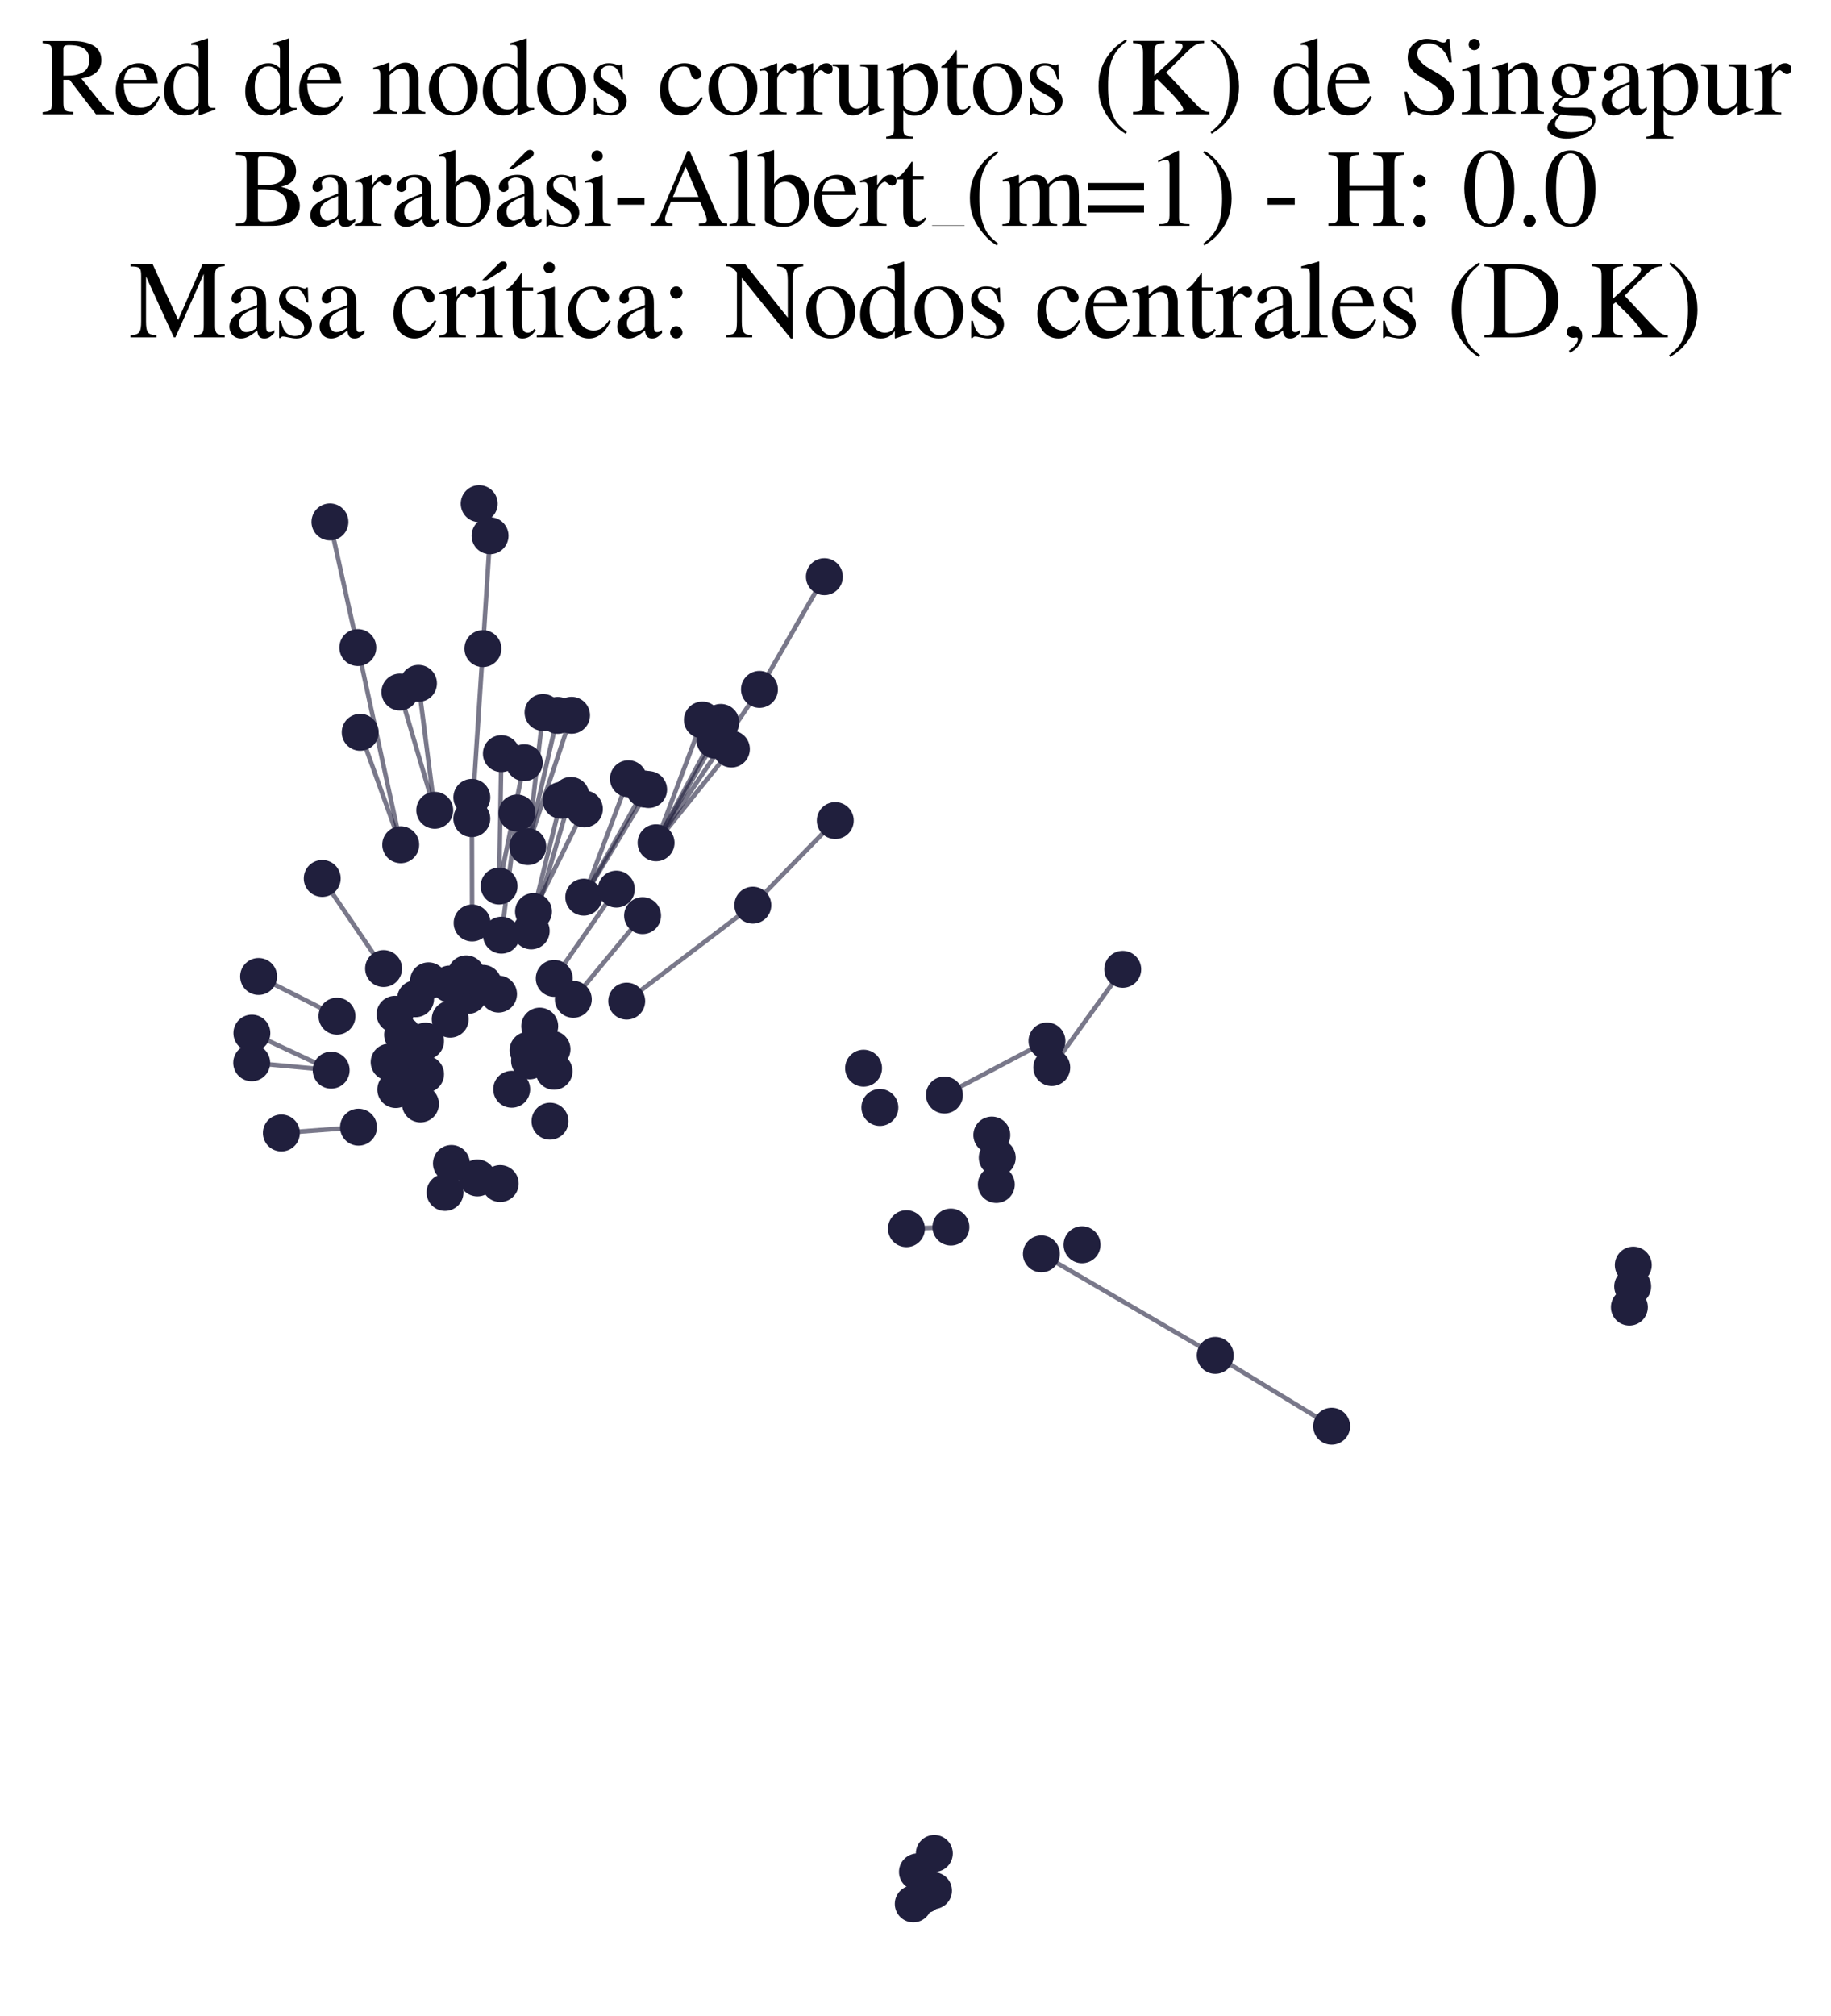 <?xml version="1.0" encoding="utf-8" standalone="no"?>
<!DOCTYPE svg PUBLIC "-//W3C//DTD SVG 1.1//EN"
  "http://www.w3.org/Graphics/SVG/1.1/DTD/svg11.dtd">
<svg xmlns:xlink="http://www.w3.org/1999/xlink" width="161.746pt" height="177.988pt" viewBox="0 0 161.746 177.988" xmlns="http://www.w3.org/2000/svg" version="1.1">
 <defs>
  <style type="text/css">*{stroke-linejoin: round; stroke-linecap: butt}</style>
 </defs>
 <g id="figure_1">
  <g id="patch_1">
   <path d="M 0 177.988 
L 161.746 177.988 
L 161.746 -0 
L 0 -0 
z
" style="fill: #ffffff"/>
  </g>
  <g id="axes_1">
   <g id="LineCollection_1">
    <path d="M 38.404 71.539 
L 35.324 61.098 
" clip-path="url(#p1ace8e7ead)" style="fill: none; stroke: #201f3d; stroke-opacity: 0.6; stroke-width: 0.4"/>
    <path d="M 38.404 71.539 
L 36.967 60.333 
" clip-path="url(#p1ace8e7ead)" style="fill: none; stroke: #201f3d; stroke-opacity: 0.6; stroke-width: 0.4"/>
    <path d="M 91.993 110.701 
L 107.353 119.664 
" clip-path="url(#p1ace8e7ead)" style="fill: none; stroke: #201f3d; stroke-opacity: 0.6; stroke-width: 0.4"/>
    <path d="M 83.999 108.332 
L 80.072 108.474 
" clip-path="url(#p1ace8e7ead)" style="fill: none; stroke: #201f3d; stroke-opacity: 0.6; stroke-width: 0.4"/>
    <path d="M 57.955 74.409 
L 64.61 66.132 
" clip-path="url(#p1ace8e7ead)" style="fill: none; stroke: #201f3d; stroke-opacity: 0.6; stroke-width: 0.4"/>
    <path d="M 57.955 74.409 
L 62.046 63.568 
" clip-path="url(#p1ace8e7ead)" style="fill: none; stroke: #201f3d; stroke-opacity: 0.6; stroke-width: 0.4"/>
    <path d="M 57.955 74.409 
L 67.089 60.863 
" clip-path="url(#p1ace8e7ead)" style="fill: none; stroke: #201f3d; stroke-opacity: 0.6; stroke-width: 0.4"/>
    <path d="M 57.955 74.409 
L 63.154 65.351 
" clip-path="url(#p1ace8e7ead)" style="fill: none; stroke: #201f3d; stroke-opacity: 0.6; stroke-width: 0.4"/>
    <path d="M 57.955 74.409 
L 63.676 63.777 
" clip-path="url(#p1ace8e7ead)" style="fill: none; stroke: #201f3d; stroke-opacity: 0.6; stroke-width: 0.4"/>
    <path d="M 54.446 78.499 
L 48.96 86.379 
" clip-path="url(#p1ace8e7ead)" style="fill: none; stroke: #201f3d; stroke-opacity: 0.6; stroke-width: 0.4"/>
    <path d="M 41.678 72.277 
L 42.657 57.263 
" clip-path="url(#p1ace8e7ead)" style="fill: none; stroke: #201f3d; stroke-opacity: 0.6; stroke-width: 0.4"/>
    <path d="M 29.254 94.483 
L 22.234 93.831 
" clip-path="url(#p1ace8e7ead)" style="fill: none; stroke: #201f3d; stroke-opacity: 0.6; stroke-width: 0.4"/>
    <path d="M 29.254 94.483 
L 22.25 91.211 
" clip-path="url(#p1ace8e7ead)" style="fill: none; stroke: #201f3d; stroke-opacity: 0.6; stroke-width: 0.4"/>
    <path d="M 83.429 96.677 
L 92.486 91.906 
" clip-path="url(#p1ace8e7ead)" style="fill: none; stroke: #201f3d; stroke-opacity: 0.6; stroke-width: 0.4"/>
    <path d="M 56.929 69.661 
L 51.568 79.209 
" clip-path="url(#p1ace8e7ead)" style="fill: none; stroke: #201f3d; stroke-opacity: 0.6; stroke-width: 0.4"/>
    <path d="M 46.624 74.746 
L 49.266 63.159 
" clip-path="url(#p1ace8e7ead)" style="fill: none; stroke: #201f3d; stroke-opacity: 0.6; stroke-width: 0.4"/>
    <path d="M 46.624 74.746 
L 50.489 63.15 
" clip-path="url(#p1ace8e7ead)" style="fill: none; stroke: #201f3d; stroke-opacity: 0.6; stroke-width: 0.4"/>
    <path d="M 46.624 74.746 
L 47.969 62.901 
" clip-path="url(#p1ace8e7ead)" style="fill: none; stroke: #201f3d; stroke-opacity: 0.6; stroke-width: 0.4"/>
    <path d="M 42.657 57.263 
L 43.29 47.299 
" clip-path="url(#p1ace8e7ead)" style="fill: none; stroke: #201f3d; stroke-opacity: 0.6; stroke-width: 0.4"/>
    <path d="M 107.353 119.664 
L 117.634 125.918 
" clip-path="url(#p1ace8e7ead)" style="fill: none; stroke: #201f3d; stroke-opacity: 0.6; stroke-width: 0.4"/>
    <path d="M 55.512 68.751 
L 51.568 79.209 
" clip-path="url(#p1ace8e7ead)" style="fill: none; stroke: #201f3d; stroke-opacity: 0.6; stroke-width: 0.4"/>
    <path d="M 44.297 82.565 
L 45.668 71.779 
" clip-path="url(#p1ace8e7ead)" style="fill: none; stroke: #201f3d; stroke-opacity: 0.6; stroke-width: 0.4"/>
    <path d="M 41.705 81.487 
L 41.681 70.397 
" clip-path="url(#p1ace8e7ead)" style="fill: none; stroke: #201f3d; stroke-opacity: 0.6; stroke-width: 0.4"/>
    <path d="M 56.763 80.839 
L 50.645 88.228 
" clip-path="url(#p1ace8e7ead)" style="fill: none; stroke: #201f3d; stroke-opacity: 0.6; stroke-width: 0.4"/>
    <path d="M 50.431 70.225 
L 46.925 82.188 
" clip-path="url(#p1ace8e7ead)" style="fill: none; stroke: #201f3d; stroke-opacity: 0.6; stroke-width: 0.4"/>
    <path d="M 72.825 50.913 
L 67.089 60.863 
" clip-path="url(#p1ace8e7ead)" style="fill: none; stroke: #201f3d; stroke-opacity: 0.6; stroke-width: 0.4"/>
    <path d="M 44.087 78.228 
L 46.314 67.338 
" clip-path="url(#p1ace8e7ead)" style="fill: none; stroke: #201f3d; stroke-opacity: 0.6; stroke-width: 0.4"/>
    <path d="M 44.087 78.228 
L 44.288 66.536 
" clip-path="url(#p1ace8e7ead)" style="fill: none; stroke: #201f3d; stroke-opacity: 0.6; stroke-width: 0.4"/>
    <path d="M 51.568 79.209 
L 57.298 69.709 
" clip-path="url(#p1ace8e7ead)" style="fill: none; stroke: #201f3d; stroke-opacity: 0.6; stroke-width: 0.4"/>
    <path d="M 47.128 80.479 
L 51.623 71.421 
" clip-path="url(#p1ace8e7ead)" style="fill: none; stroke: #201f3d; stroke-opacity: 0.6; stroke-width: 0.4"/>
    <path d="M 47.128 80.479 
L 49.563 70.662 
" clip-path="url(#p1ace8e7ead)" style="fill: none; stroke: #201f3d; stroke-opacity: 0.6; stroke-width: 0.4"/>
    <path d="M 33.885 85.511 
L 28.466 77.555 
" clip-path="url(#p1ace8e7ead)" style="fill: none; stroke: #201f3d; stroke-opacity: 0.6; stroke-width: 0.4"/>
    <path d="M 29.147 46.08 
L 31.609 57.171 
" clip-path="url(#p1ace8e7ead)" style="fill: none; stroke: #201f3d; stroke-opacity: 0.6; stroke-width: 0.4"/>
    <path d="M 35.4 74.58 
L 31.609 57.171 
" clip-path="url(#p1ace8e7ead)" style="fill: none; stroke: #201f3d; stroke-opacity: 0.6; stroke-width: 0.4"/>
    <path d="M 35.4 74.58 
L 31.82 64.653 
" clip-path="url(#p1ace8e7ead)" style="fill: none; stroke: #201f3d; stroke-opacity: 0.6; stroke-width: 0.4"/>
    <path d="M 66.503 79.915 
L 55.362 88.387 
" clip-path="url(#p1ace8e7ead)" style="fill: none; stroke: #201f3d; stroke-opacity: 0.6; stroke-width: 0.4"/>
    <path d="M 66.503 79.915 
L 73.785 72.446 
" clip-path="url(#p1ace8e7ead)" style="fill: none; stroke: #201f3d; stroke-opacity: 0.6; stroke-width: 0.4"/>
    <path d="M 31.671 99.515 
L 24.856 100.027 
" clip-path="url(#p1ace8e7ead)" style="fill: none; stroke: #201f3d; stroke-opacity: 0.6; stroke-width: 0.4"/>
    <path d="M 99.179 85.579 
L 92.909 94.249 
" clip-path="url(#p1ace8e7ead)" style="fill: none; stroke: #201f3d; stroke-opacity: 0.6; stroke-width: 0.4"/>
    <path d="M 29.768 89.716 
L 22.844 86.21 
" clip-path="url(#p1ace8e7ead)" style="fill: none; stroke: #201f3d; stroke-opacity: 0.6; stroke-width: 0.4"/>
   </g>
   <g id="PathCollection_1">
    <defs>
     <path id="m06dee43fe7" d="M 0 1.581 
C 0.419 1.581 0.822 1.415 1.118 1.118 
C 1.415 0.822 1.581 0.419 1.581 0 
C 1.581 -0.419 1.415 -0.822 1.118 -1.118 
C 0.822 -1.415 0.419 -1.581 0 -1.581 
C -0.419 -1.581 -0.822 -1.415 -1.118 -1.118 
C -1.415 -0.822 -1.581 -0.419 -1.581 0 
C -1.581 0.419 -1.415 0.822 -1.118 1.118 
C -0.822 1.415 -0.419 1.581 0 1.581 
z
" style="stroke: #201f3d; stroke-width: 0.1"/>
    </defs>
    <g clip-path="url(#p1ace8e7ead)">
     <use xlink:href="#m06dee43fe7" x="82.464" y="166.919" style="fill: #201f3d; stroke: #201f3d; stroke-width: 0.1"/>
     <use xlink:href="#m06dee43fe7" x="49.266" y="63.159" style="fill: #201f3d; stroke: #201f3d; stroke-width: 0.1"/>
     <use xlink:href="#m06dee43fe7" x="48.96" y="86.379" style="fill: #201f3d; stroke: #201f3d; stroke-width: 0.1"/>
     <use xlink:href="#m06dee43fe7" x="46.645" y="92.723" style="fill: #201f3d; stroke: #201f3d; stroke-width: 0.1"/>
     <use xlink:href="#m06dee43fe7" x="37.592" y="91.915" style="fill: #201f3d; stroke: #201f3d; stroke-width: 0.1"/>
     <use xlink:href="#m06dee43fe7" x="35.324" y="61.098" style="fill: #201f3d; stroke: #201f3d; stroke-width: 0.1"/>
     <use xlink:href="#m06dee43fe7" x="80.072" y="108.474" style="fill: #201f3d; stroke: #201f3d; stroke-width: 0.1"/>
     <use xlink:href="#m06dee43fe7" x="55.362" y="88.387" style="fill: #201f3d; stroke: #201f3d; stroke-width: 0.1"/>
     <use xlink:href="#m06dee43fe7" x="92.909" y="94.249" style="fill: #201f3d; stroke: #201f3d; stroke-width: 0.1"/>
     <use xlink:href="#m06dee43fe7" x="50.431" y="70.225" style="fill: #201f3d; stroke: #201f3d; stroke-width: 0.1"/>
     <use xlink:href="#m06dee43fe7" x="76.286" y="94.307" style="fill: #201f3d; stroke: #201f3d; stroke-width: 0.1"/>
     <use xlink:href="#m06dee43fe7" x="24.856" y="100.027" style="fill: #201f3d; stroke: #201f3d; stroke-width: 0.1"/>
     <use xlink:href="#m06dee43fe7" x="73.785" y="72.446" style="fill: #201f3d; stroke: #201f3d; stroke-width: 0.1"/>
     <use xlink:href="#m06dee43fe7" x="28.466" y="77.555" style="fill: #201f3d; stroke: #201f3d; stroke-width: 0.1"/>
     <use xlink:href="#m06dee43fe7" x="55.512" y="68.751" style="fill: #201f3d; stroke: #201f3d; stroke-width: 0.1"/>
     <use xlink:href="#m06dee43fe7" x="44.187" y="104.493" style="fill: #201f3d; stroke: #201f3d; stroke-width: 0.1"/>
     <use xlink:href="#m06dee43fe7" x="48.587" y="98.986" style="fill: #201f3d; stroke: #201f3d; stroke-width: 0.1"/>
     <use xlink:href="#m06dee43fe7" x="22.844" y="86.21" style="fill: #201f3d; stroke: #201f3d; stroke-width: 0.1"/>
     <use xlink:href="#m06dee43fe7" x="37.143" y="97.462" style="fill: #201f3d; stroke: #201f3d; stroke-width: 0.1"/>
     <use xlink:href="#m06dee43fe7" x="42.174" y="103.997" style="fill: #201f3d; stroke: #201f3d; stroke-width: 0.1"/>
     <use xlink:href="#m06dee43fe7" x="29.768" y="89.716" style="fill: #201f3d; stroke: #201f3d; stroke-width: 0.1"/>
     <use xlink:href="#m06dee43fe7" x="41.678" y="72.277" style="fill: #201f3d; stroke: #201f3d; stroke-width: 0.1"/>
     <use xlink:href="#m06dee43fe7" x="72.825" y="50.913" style="fill: #201f3d; stroke: #201f3d; stroke-width: 0.1"/>
     <use xlink:href="#m06dee43fe7" x="44.087" y="78.228" style="fill: #201f3d; stroke: #201f3d; stroke-width: 0.1"/>
     <use xlink:href="#m06dee43fe7" x="63.154" y="65.351" style="fill: #201f3d; stroke: #201f3d; stroke-width: 0.1"/>
     <use xlink:href="#m06dee43fe7" x="46.925" y="82.188" style="fill: #201f3d; stroke: #201f3d; stroke-width: 0.1"/>
     <use xlink:href="#m06dee43fe7" x="36.967" y="60.333" style="fill: #201f3d; stroke: #201f3d; stroke-width: 0.1"/>
     <use xlink:href="#m06dee43fe7" x="41.681" y="70.397" style="fill: #201f3d; stroke: #201f3d; stroke-width: 0.1"/>
     <use xlink:href="#m06dee43fe7" x="44.297" y="82.565" style="fill: #201f3d; stroke: #201f3d; stroke-width: 0.1"/>
     <use xlink:href="#m06dee43fe7" x="41.349" y="87.883" style="fill: #201f3d; stroke: #201f3d; stroke-width: 0.1"/>
     <use xlink:href="#m06dee43fe7" x="64.61" y="66.132" style="fill: #201f3d; stroke: #201f3d; stroke-width: 0.1"/>
     <use xlink:href="#m06dee43fe7" x="22.234" y="93.831" style="fill: #201f3d; stroke: #201f3d; stroke-width: 0.1"/>
     <use xlink:href="#m06dee43fe7" x="36.712" y="88.175" style="fill: #201f3d; stroke: #201f3d; stroke-width: 0.1"/>
     <use xlink:href="#m06dee43fe7" x="35.562" y="91.353" style="fill: #201f3d; stroke: #201f3d; stroke-width: 0.1"/>
     <use xlink:href="#m06dee43fe7" x="46.78" y="93.663" style="fill: #201f3d; stroke: #201f3d; stroke-width: 0.1"/>
     <use xlink:href="#m06dee43fe7" x="63.676" y="63.777" style="fill: #201f3d; stroke: #201f3d; stroke-width: 0.1"/>
     <use xlink:href="#m06dee43fe7" x="66.503" y="79.915" style="fill: #201f3d; stroke: #201f3d; stroke-width: 0.1"/>
     <use xlink:href="#m06dee43fe7" x="83.429" y="96.677" style="fill: #201f3d; stroke: #201f3d; stroke-width: 0.1"/>
     <use xlink:href="#m06dee43fe7" x="47.969" y="62.901" style="fill: #201f3d; stroke: #201f3d; stroke-width: 0.1"/>
     <use xlink:href="#m06dee43fe7" x="39.722" y="86.876" style="fill: #201f3d; stroke: #201f3d; stroke-width: 0.1"/>
     <use xlink:href="#m06dee43fe7" x="31.671" y="99.515" style="fill: #201f3d; stroke: #201f3d; stroke-width: 0.1"/>
     <use xlink:href="#m06dee43fe7" x="39.312" y="105.277" style="fill: #201f3d; stroke: #201f3d; stroke-width: 0.1"/>
     <use xlink:href="#m06dee43fe7" x="81.045" y="165.262" style="fill: #201f3d; stroke: #201f3d; stroke-width: 0.1"/>
     <use xlink:href="#m06dee43fe7" x="81.664" y="167.283" style="fill: #201f3d; stroke: #201f3d; stroke-width: 0.1"/>
     <use xlink:href="#m06dee43fe7" x="144.282" y="111.691" style="fill: #201f3d; stroke: #201f3d; stroke-width: 0.1"/>
     <use xlink:href="#m06dee43fe7" x="57.955" y="74.409" style="fill: #201f3d; stroke: #201f3d; stroke-width: 0.1"/>
     <use xlink:href="#m06dee43fe7" x="50.489" y="63.15" style="fill: #201f3d; stroke: #201f3d; stroke-width: 0.1"/>
     <use xlink:href="#m06dee43fe7" x="41.705" y="81.487" style="fill: #201f3d; stroke: #201f3d; stroke-width: 0.1"/>
     <use xlink:href="#m06dee43fe7" x="144.228" y="113.576" style="fill: #201f3d; stroke: #201f3d; stroke-width: 0.1"/>
     <use xlink:href="#m06dee43fe7" x="50.645" y="88.228" style="fill: #201f3d; stroke: #201f3d; stroke-width: 0.1"/>
     <use xlink:href="#m06dee43fe7" x="82.536" y="163.635" style="fill: #201f3d; stroke: #201f3d; stroke-width: 0.1"/>
     <use xlink:href="#m06dee43fe7" x="45.201" y="96.168" style="fill: #201f3d; stroke: #201f3d; stroke-width: 0.1"/>
     <use xlink:href="#m06dee43fe7" x="42.672" y="86.815" style="fill: #201f3d; stroke: #201f3d; stroke-width: 0.1"/>
     <use xlink:href="#m06dee43fe7" x="83.999" y="108.332" style="fill: #201f3d; stroke: #201f3d; stroke-width: 0.1"/>
     <use xlink:href="#m06dee43fe7" x="39.769" y="89.979" style="fill: #201f3d; stroke: #201f3d; stroke-width: 0.1"/>
     <use xlink:href="#m06dee43fe7" x="33.885" y="85.511" style="fill: #201f3d; stroke: #201f3d; stroke-width: 0.1"/>
     <use xlink:href="#m06dee43fe7" x="51.568" y="79.209" style="fill: #201f3d; stroke: #201f3d; stroke-width: 0.1"/>
     <use xlink:href="#m06dee43fe7" x="41.183" y="85.979" style="fill: #201f3d; stroke: #201f3d; stroke-width: 0.1"/>
     <use xlink:href="#m06dee43fe7" x="80.676" y="168.088" style="fill: #201f3d; stroke: #201f3d; stroke-width: 0.1"/>
     <use xlink:href="#m06dee43fe7" x="92.486" y="91.906" style="fill: #201f3d; stroke: #201f3d; stroke-width: 0.1"/>
     <use xlink:href="#m06dee43fe7" x="29.147" y="46.08" style="fill: #201f3d; stroke: #201f3d; stroke-width: 0.1"/>
     <use xlink:href="#m06dee43fe7" x="91.993" y="110.701" style="fill: #201f3d; stroke: #201f3d; stroke-width: 0.1"/>
     <use xlink:href="#m06dee43fe7" x="34.377" y="93.773" style="fill: #201f3d; stroke: #201f3d; stroke-width: 0.1"/>
     <use xlink:href="#m06dee43fe7" x="88.094" y="102.206" style="fill: #201f3d; stroke: #201f3d; stroke-width: 0.1"/>
     <use xlink:href="#m06dee43fe7" x="48.763" y="92.632" style="fill: #201f3d; stroke: #201f3d; stroke-width: 0.1"/>
     <use xlink:href="#m06dee43fe7" x="99.179" y="85.579" style="fill: #201f3d; stroke: #201f3d; stroke-width: 0.1"/>
     <use xlink:href="#m06dee43fe7" x="34.963" y="96.194" style="fill: #201f3d; stroke: #201f3d; stroke-width: 0.1"/>
     <use xlink:href="#m06dee43fe7" x="36.024" y="93.942" style="fill: #201f3d; stroke: #201f3d; stroke-width: 0.1"/>
     <use xlink:href="#m06dee43fe7" x="49.563" y="70.662" style="fill: #201f3d; stroke: #201f3d; stroke-width: 0.1"/>
     <use xlink:href="#m06dee43fe7" x="45.668" y="71.779" style="fill: #201f3d; stroke: #201f3d; stroke-width: 0.1"/>
     <use xlink:href="#m06dee43fe7" x="22.25" y="91.211" style="fill: #201f3d; stroke: #201f3d; stroke-width: 0.1"/>
     <use xlink:href="#m06dee43fe7" x="35.4" y="74.58" style="fill: #201f3d; stroke: #201f3d; stroke-width: 0.1"/>
     <use xlink:href="#m06dee43fe7" x="44.288" y="66.536" style="fill: #201f3d; stroke: #201f3d; stroke-width: 0.1"/>
     <use xlink:href="#m06dee43fe7" x="95.584" y="109.897" style="fill: #201f3d; stroke: #201f3d; stroke-width: 0.1"/>
     <use xlink:href="#m06dee43fe7" x="67.089" y="60.863" style="fill: #201f3d; stroke: #201f3d; stroke-width: 0.1"/>
     <use xlink:href="#m06dee43fe7" x="37.853" y="86.594" style="fill: #201f3d; stroke: #201f3d; stroke-width: 0.1"/>
     <use xlink:href="#m06dee43fe7" x="56.763" y="80.839" style="fill: #201f3d; stroke: #201f3d; stroke-width: 0.1"/>
     <use xlink:href="#m06dee43fe7" x="54.446" y="78.499" style="fill: #201f3d; stroke: #201f3d; stroke-width: 0.1"/>
     <use xlink:href="#m06dee43fe7" x="39.877" y="102.719" style="fill: #201f3d; stroke: #201f3d; stroke-width: 0.1"/>
     <use xlink:href="#m06dee43fe7" x="77.726" y="97.775" style="fill: #201f3d; stroke: #201f3d; stroke-width: 0.1"/>
     <use xlink:href="#m06dee43fe7" x="34.896" y="89.55" style="fill: #201f3d; stroke: #201f3d; stroke-width: 0.1"/>
     <use xlink:href="#m06dee43fe7" x="46.624" y="74.746" style="fill: #201f3d; stroke: #201f3d; stroke-width: 0.1"/>
     <use xlink:href="#m06dee43fe7" x="143.935" y="115.404" style="fill: #201f3d; stroke: #201f3d; stroke-width: 0.1"/>
     <use xlink:href="#m06dee43fe7" x="47.676" y="90.593" style="fill: #201f3d; stroke: #201f3d; stroke-width: 0.1"/>
     <use xlink:href="#m06dee43fe7" x="31.609" y="57.171" style="fill: #201f3d; stroke: #201f3d; stroke-width: 0.1"/>
     <use xlink:href="#m06dee43fe7" x="29.254" y="94.483" style="fill: #201f3d; stroke: #201f3d; stroke-width: 0.1"/>
     <use xlink:href="#m06dee43fe7" x="38.404" y="71.539" style="fill: #201f3d; stroke: #201f3d; stroke-width: 0.1"/>
     <use xlink:href="#m06dee43fe7" x="117.634" y="125.918" style="fill: #201f3d; stroke: #201f3d; stroke-width: 0.1"/>
     <use xlink:href="#m06dee43fe7" x="88.013" y="104.575" style="fill: #201f3d; stroke: #201f3d; stroke-width: 0.1"/>
     <use xlink:href="#m06dee43fe7" x="48.945" y="94.579" style="fill: #201f3d; stroke: #201f3d; stroke-width: 0.1"/>
     <use xlink:href="#m06dee43fe7" x="37.593" y="94.837" style="fill: #201f3d; stroke: #201f3d; stroke-width: 0.1"/>
     <use xlink:href="#m06dee43fe7" x="43.29" y="47.299" style="fill: #201f3d; stroke: #201f3d; stroke-width: 0.1"/>
     <use xlink:href="#m06dee43fe7" x="47.128" y="80.479" style="fill: #201f3d; stroke: #201f3d; stroke-width: 0.1"/>
     <use xlink:href="#m06dee43fe7" x="42.657" y="57.263" style="fill: #201f3d; stroke: #201f3d; stroke-width: 0.1"/>
     <use xlink:href="#m06dee43fe7" x="107.353" y="119.664" style="fill: #201f3d; stroke: #201f3d; stroke-width: 0.1"/>
     <use xlink:href="#m06dee43fe7" x="31.82" y="64.653" style="fill: #201f3d; stroke: #201f3d; stroke-width: 0.1"/>
     <use xlink:href="#m06dee43fe7" x="56.929" y="69.661" style="fill: #201f3d; stroke: #201f3d; stroke-width: 0.1"/>
     <use xlink:href="#m06dee43fe7" x="57.298" y="69.709" style="fill: #201f3d; stroke: #201f3d; stroke-width: 0.1"/>
     <use xlink:href="#m06dee43fe7" x="44.039" y="87.765" style="fill: #201f3d; stroke: #201f3d; stroke-width: 0.1"/>
     <use xlink:href="#m06dee43fe7" x="87.615" y="100.209" style="fill: #201f3d; stroke: #201f3d; stroke-width: 0.1"/>
     <use xlink:href="#m06dee43fe7" x="62.046" y="63.568" style="fill: #201f3d; stroke: #201f3d; stroke-width: 0.1"/>
     <use xlink:href="#m06dee43fe7" x="46.314" y="67.338" style="fill: #201f3d; stroke: #201f3d; stroke-width: 0.1"/>
     <use xlink:href="#m06dee43fe7" x="42.33" y="44.468" style="fill: #201f3d; stroke: #201f3d; stroke-width: 0.1"/>
     <use xlink:href="#m06dee43fe7" x="51.623" y="71.421" style="fill: #201f3d; stroke: #201f3d; stroke-width: 0.1"/>
    </g>
   </g>
   <g id="text_1">
    <!-- Red de nodos corruptos (K) de Singapur -->
    <g transform="translate(3.6 10.084) scale(0.096 -0.096)">
     <defs>
      <path id="NimbusRomNo9L-Regu-52" d="M 4218 121 
C 3974 140 3846 205 3661 424 
L 2342 2061 
C 2771 2143 2963 2219 3174 2388 
C 3379 2553 3501 2818 3501 3113 
C 3501 3385 3418 3618 3251 3801 
C 3008 4059 2477 4224 1875 4224 
L 109 4224 
L 109 4102 
C 589 4051 653 3981 653 3528 
L 653 765 
C 653 236 589 159 109 121 
L 109 0 
L 1882 0 
L 1882 134 
C 1389 134 1306 219 1306 692 
L 1306 1984 
L 1664 1984 
L 3187 0 
L 4218 0 
L 4218 121 
z
M 1306 3762 
C 1306 3937 1376 3987 1632 3987 
C 2432 3987 2803 3716 2803 3123 
C 2803 2807 2669 2542 2438 2423 
C 2144 2258 1920 2221 1306 2221 
L 1306 3762 
z
" transform="scale(0.016)"/>
      <path id="NimbusRomNo9L-Regu-65" d="M 2611 1053 
C 2304 564 2029 378 1619 378 
C 1254 378 979 564 794 930 
C 678 1174 634 1386 621 1779 
L 2592 1779 
C 2541 2193 2477 2377 2317 2581 
C 2125 2811 1830 2944 1498 2944 
C 1178 2944 877 2829 634 2611 
C 333 2349 160 1894 160 1370 
C 160 486 621 -64 1357 -64 
C 1965 -64 2445 315 2714 1008 
L 2611 1053 
z
M 634 1984 
C 704 2479 922 2714 1312 2714 
C 1702 2714 1856 2535 1939 1984 
L 634 1984 
z
" transform="scale(0.016)"/>
      <path id="NimbusRomNo9L-Regu-64" d="M 2202 -64 
L 3142 269 
L 3142 365 
C 3027 365 3014 365 2995 365 
C 2765 365 2714 435 2714 731 
L 2714 4364 
L 2682 4377 
C 2374 4268 2150 4204 1741 4096 
L 1741 3994 
C 1792 4000 1830 4000 1882 4000 
C 2118 4000 2176 3936 2176 3672 
L 2176 2669 
C 1933 2874 1760 2944 1504 2944 
C 768 2944 173 2221 173 1312 
C 173 493 653 -64 1357 -64 
C 1715 -64 1958 64 2176 365 
L 2176 -45 
L 2202 -64 
z
M 2176 653 
C 2176 608 2131 531 2067 461 
C 1952 333 1792 269 1606 269 
C 1075 269 723 781 723 1568 
C 723 2291 1037 2765 1523 2765 
C 1862 2765 2176 2464 2176 2125 
L 2176 653 
z
" transform="scale(0.016)"/>
      <path id="NimbusRomNo9L-Regu-6e" d="M 102 2579 
C 141 2598 205 2605 275 2605 
C 454 2605 512 2509 512 2195 
L 512 608 
C 512 243 442 154 115 128 
L 115 32 
L 1472 32 
L 1472 128 
C 1146 154 1050 230 1050 461 
L 1050 2259 
C 1357 2547 1498 2624 1709 2624 
C 2022 2624 2176 2426 2176 2003 
L 2176 666 
C 2176 262 2093 154 1773 128 
L 1773 32 
L 3104 32 
L 3104 128 
C 2790 160 2714 237 2714 550 
L 2714 2016 
C 2714 2618 2432 2976 1958 2976 
C 1664 2976 1466 2867 1030 2458 
L 1030 2963 
L 986 2976 
C 672 2861 454 2790 102 2688 
L 102 2579 
z
" transform="scale(0.016)"/>
      <path id="NimbusRomNo9L-Regu-6f" d="M 1600 2944 
C 768 2944 186 2330 186 1446 
C 186 582 781 -64 1587 -64 
C 2394 -64 3008 614 3008 1498 
C 3008 2336 2419 2944 1600 2944 
z
M 1517 2765 
C 2054 2765 2432 2150 2432 1274 
C 2432 550 2144 115 1664 115 
C 1414 115 1178 269 1043 525 
C 864 858 762 1306 762 1760 
C 762 2368 1062 2765 1517 2765 
z
" transform="scale(0.016)"/>
      <path id="NimbusRomNo9L-Regu-73" d="M 2016 2010 
L 1990 2880 
L 1920 2880 
L 1907 2867 
C 1850 2822 1843 2816 1818 2816 
C 1779 2816 1715 2829 1645 2861 
C 1504 2915 1363 2944 1197 2944 
C 691 2944 326 2616 326 2154 
C 326 1796 531 1539 1075 1231 
L 1446 1020 
C 1670 892 1779 737 1779 539 
C 1779 256 1574 77 1248 77 
C 1030 77 832 159 710 298 
C 576 455 518 600 435 960 
L 333 960 
L 333 -39 
L 416 -39 
C 461 33 486 48 563 48 
C 621 48 710 35 858 -2 
C 1037 -39 1210 -64 1325 -64 
C 1818 -64 2227 308 2227 757 
C 2227 1077 2074 1289 1690 1520 
L 998 1930 
C 819 2033 723 2194 723 2367 
C 723 2624 922 2803 1216 2803 
C 1581 2803 1773 2583 1920 2010 
L 2016 2010 
z
" transform="scale(0.016)"/>
      <path id="NimbusRomNo9L-Regu-63" d="M 2547 998 
C 2240 550 2010 397 1645 397 
C 1062 397 653 909 653 1645 
C 653 2304 1005 2758 1523 2758 
C 1754 2758 1837 2688 1901 2451 
L 1939 2310 
C 1990 2131 2106 2016 2240 2016 
C 2406 2016 2547 2138 2547 2285 
C 2547 2643 2099 2944 1562 2944 
C 1248 2944 922 2816 659 2586 
C 339 2304 160 1869 160 1363 
C 160 531 666 -64 1376 -64 
C 1664 -64 1920 38 2150 237 
C 2323 390 2445 563 2637 941 
L 2547 998 
z
" transform="scale(0.016)"/>
      <path id="NimbusRomNo9L-Regu-72" d="M 45 2496 
C 134 2515 192 2522 269 2522 
C 429 2522 486 2419 486 2138 
L 486 538 
C 486 218 442 173 32 96 
L 32 0 
L 1568 0 
L 1568 102 
C 1133 102 1024 199 1024 565 
L 1024 2013 
C 1024 2219 1299 2541 1472 2541 
C 1510 2541 1568 2509 1638 2445 
C 1741 2355 1811 2317 1894 2317 
C 2048 2317 2144 2426 2144 2605 
C 2144 2816 2010 2944 1792 2944 
C 1523 2944 1338 2797 1024 2343 
L 1024 2931 
L 992 2944 
C 653 2803 422 2721 45 2599 
L 45 2496 
z
" transform="scale(0.016)"/>
      <path id="NimbusRomNo9L-Regu-75" d="M 3066 320 
L 3034 320 
C 2739 320 2669 390 2669 685 
L 2669 2880 
L 1658 2880 
L 1658 2758 
C 2054 2758 2131 2694 2131 2375 
L 2131 875 
C 2131 697 2099 607 2010 537 
C 1837 397 1638 320 1446 320 
C 1197 320 992 537 992 805 
L 992 2880 
L 58 2880 
L 58 2778 
C 365 2778 454 2682 454 2387 
L 454 770 
C 454 263 762 -64 1229 -64 
C 1466 -64 1715 38 1888 211 
L 2163 486 
L 2163 -45 
L 2189 -58 
C 2509 70 2739 141 3066 230 
L 3066 320 
z
" transform="scale(0.016)"/>
      <path id="NimbusRomNo9L-Regu-70" d="M 58 2516 
C 115 2522 160 2522 218 2522 
C 435 2522 480 2458 480 2155 
L 480 -855 
C 480 -1189 410 -1261 32 -1299 
L 32 -1408 
L 1581 -1408 
L 1581 -1293 
C 1101 -1293 1018 -1222 1018 -816 
L 1018 199 
C 1242 -13 1395 -77 1664 -77 
C 2419 -77 3008 643 3008 1575 
C 3008 2372 2560 2944 1939 2944 
C 1581 2944 1299 2784 1018 2438 
L 1018 2931 
L 979 2944 
C 634 2810 410 2726 58 2618 
L 58 2516 
z
M 1018 2136 
C 1018 2329 1376 2560 1670 2560 
C 2144 2560 2458 2071 2458 1324 
C 2458 611 2144 128 1683 128 
C 1382 128 1018 359 1018 552 
L 1018 2136 
z
" transform="scale(0.016)"/>
      <path id="NimbusRomNo9L-Regu-74" d="M 1632 2880 
L 986 2880 
L 986 3622 
C 986 3686 979 3706 941 3706 
C 896 3648 858 3590 813 3526 
C 570 3174 294 2867 192 2841 
C 122 2794 83 2748 83 2715 
C 83 2695 90 2682 109 2682 
L 448 2682 
L 448 751 
C 448 212 640 -64 1018 -64 
C 1331 -64 1574 90 1786 423 
L 1702 493 
C 1568 333 1459 269 1318 269 
C 1082 269 986 443 986 847 
L 986 2682 
L 1632 2682 
L 1632 2880 
z
" transform="scale(0.016)"/>
      <path id="NimbusRomNo9L-Regu-28" d="M 1888 4326 
C 1414 4019 1222 3853 986 3558 
C 531 3002 307 2362 307 1613 
C 307 800 544 173 1107 -480 
C 1370 -787 1536 -928 1869 -1133 
L 1946 -1030 
C 1434 -627 1254 -403 1082 77 
C 928 506 858 992 858 1632 
C 858 2304 941 2829 1114 3226 
C 1293 3622 1485 3853 1946 4224 
L 1888 4326 
z
" transform="scale(0.016)"/>
      <path id="NimbusRomNo9L-Regu-4b" d="M 2643 4109 
C 2720 4096 2784 4096 2810 4096 
C 3002 4096 3078 4045 3078 3917 
C 3078 3775 2931 3583 2579 3257 
L 1446 2224 
L 1446 3534 
C 1446 4000 1517 4071 2035 4109 
L 2035 4231 
L 218 4231 
L 218 4109 
C 717 4071 794 3988 794 3531 
L 794 750 
C 794 217 723 134 218 134 
L 218 0 
L 2022 0 
L 2022 134 
C 1523 134 1446 211 1446 683 
L 1446 1891 
L 1613 2026 
L 2291 1355 
C 2778 876 3123 422 3123 269 
C 3123 179 3034 134 2854 134 
C 2822 134 2752 134 2675 121 
L 2675 0 
L 4627 0 
L 4627 134 
C 4294 134 4205 198 3622 816 
L 2131 2409 
L 3347 3611 
C 3782 4026 3885 4077 4320 4109 
L 4320 4231 
L 2643 4231 
L 2643 4109 
z
" transform="scale(0.016)"/>
      <path id="NimbusRomNo9L-Regu-29" d="M 243 -1133 
C 717 -826 909 -659 1146 -365 
C 1600 192 1824 832 1824 1581 
C 1824 2400 1587 3021 1024 3674 
C 762 3981 595 4122 262 4326 
L 186 4224 
C 698 3821 870 3597 1050 3117 
C 1203 2688 1274 2202 1274 1562 
C 1274 896 1190 365 1018 -26 
C 838 -429 646 -659 186 -1030 
L 243 -1133 
z
" transform="scale(0.016)"/>
      <path id="NimbusRomNo9L-Regu-53" d="M 2861 4352 
L 2726 4352 
C 2701 4205 2630 4135 2522 4135 
C 2458 4135 2349 4160 2240 4212 
C 2003 4301 1766 4352 1562 4352 
C 1286 4352 1005 4244 794 4058 
C 570 3859 454 3590 454 3256 
C 454 2743 736 2385 1453 2006 
C 1914 1763 2246 1499 2406 1256 
C 2464 1173 2496 1038 2496 884 
C 2496 454 2176 160 1709 160 
C 1139 160 736 513 416 1296 
L 269 1296 
L 461 -64 
L 602 -64 
C 608 57 685 147 781 147 
C 851 147 960 122 1082 79 
C 1325 -14 1581 -64 1837 -64 
C 2573 -64 3142 442 3142 1101 
C 3142 1626 2790 2042 1946 2496 
C 1274 2868 1005 3149 1005 3495 
C 1005 3847 1274 4090 1670 4090 
C 1958 4090 2227 3968 2451 3738 
C 2650 3533 2739 3367 2842 2989 
L 3002 2989 
L 2861 4352 
z
" transform="scale(0.016)"/>
      <path id="NimbusRomNo9L-Regu-69" d="M 1120 2929 
L 128 2579 
L 128 2484 
L 179 2490 
C 256 2502 339 2509 397 2509 
C 550 2509 608 2406 608 2125 
L 608 640 
C 608 179 544 109 102 109 
L 102 0 
L 1619 0 
L 1619 96 
C 1197 128 1146 191 1146 650 
L 1146 2910 
L 1120 2929 
z
M 819 4352 
C 646 4352 499 4205 499 4026 
C 499 3847 640 3699 819 3699 
C 1005 3699 1152 3840 1152 4026 
C 1152 4205 1005 4352 819 4352 
z
" transform="scale(0.016)"/>
      <path id="NimbusRomNo9L-Regu-67" d="M 3008 2496 
L 3008 2746 
L 2515 2746 
C 2387 2746 2291 2763 2163 2802 
L 2022 2847 
C 1850 2903 1677 2931 1510 2931 
C 915 2931 442 2467 442 1881 
C 442 1476 614 1230 1037 1018 
C 915 906 800 799 762 768 
C 550 588 467 463 467 338 
C 467 206 544 131 806 6 
C 352 -329 179 -543 179 -781 
C 179 -1124 678 -1408 1286 -1408 
C 1766 -1408 2266 -1238 2598 -962 
C 2842 -759 2950 -548 2950 -299 
C 2950 108 2650 384 2176 384 
L 1350 384 
C 1011 384 851 443 851 548 
C 851 678 1062 908 1235 960 
C 1293 953 1338 947 1357 947 
C 1478 934 1562 928 1600 928 
C 1837 928 2093 1026 2291 1203 
C 2502 1387 2598 1617 2598 1945 
C 2598 2135 2566 2286 2477 2496 
L 3008 2496 
z
M 941 -13 
C 1152 -58 1664 -96 1978 -96 
C 2560 -96 2771 -180 2771 -414 
C 2771 -791 2285 -1043 1562 -1043 
C 998 -1043 627 -855 627 -570 
C 627 -420 672 -336 941 -13 
z
M 973 2145 
C 973 2526 1152 2752 1446 2752 
C 1645 2752 1811 2642 1914 2449 
C 2029 2223 2106 1927 2106 1675 
C 2106 1314 1920 1088 1626 1088 
C 1242 1088 973 1507 973 2126 
L 973 2145 
z
" transform="scale(0.016)"/>
      <path id="NimbusRomNo9L-Regu-61" d="M 2829 423 
C 2720 333 2643 301 2547 301 
C 2400 301 2355 390 2355 672 
L 2355 1920 
C 2355 2253 2323 2438 2227 2592 
C 2086 2822 1811 2944 1434 2944 
C 832 2944 358 2630 358 2227 
C 358 2080 486 1952 634 1952 
C 787 1952 922 2080 922 2221 
C 922 2246 915 2278 909 2323 
C 896 2381 890 2432 890 2477 
C 890 2650 1094 2790 1350 2790 
C 1664 2790 1837 2605 1837 2259 
L 1837 1869 
C 851 1472 742 1421 467 1178 
C 326 1050 237 832 237 621 
C 237 218 518 -64 909 -64 
C 1190 -64 1453 70 1843 403 
C 1875 70 1990 -64 2253 -64 
C 2470 -64 2605 13 2829 256 
L 2829 423 
z
M 1837 783 
C 1837 584 1805 526 1670 449 
C 1517 359 1338 301 1203 301 
C 979 301 800 520 800 796 
L 800 822 
C 800 1201 1062 1433 1837 1715 
L 1837 783 
z
" transform="scale(0.016)"/>
     </defs>
     <use xlink:href="#NimbusRomNo9L-Regu-52" transform="scale(0.996)"/>
     <use xlink:href="#NimbusRomNo9L-Regu-65" transform="translate(66.45 0) scale(0.996)"/>
     <use xlink:href="#NimbusRomNo9L-Regu-64" transform="translate(110.684 0) scale(0.996)"/>
     <use xlink:href="#NimbusRomNo9L-Regu-64" transform="translate(185.403 0) scale(0.996)"/>
     <use xlink:href="#NimbusRomNo9L-Regu-65" transform="translate(235.217 0) scale(0.996)"/>
     <use xlink:href="#NimbusRomNo9L-Regu-6e" transform="translate(304.357 0) scale(0.996)"/>
     <use xlink:href="#NimbusRomNo9L-Regu-6f" transform="translate(354.17 0) scale(0.996)"/>
     <use xlink:href="#NimbusRomNo9L-Regu-64" transform="translate(403.983 0) scale(0.996)"/>
     <use xlink:href="#NimbusRomNo9L-Regu-6f" transform="translate(453.796 0) scale(0.996)"/>
     <use xlink:href="#NimbusRomNo9L-Regu-73" transform="translate(503.61 0) scale(0.996)"/>
     <use xlink:href="#NimbusRomNo9L-Regu-63" transform="translate(567.27 0) scale(0.996)"/>
     <use xlink:href="#NimbusRomNo9L-Regu-6f" transform="translate(611.503 0) scale(0.996)"/>
     <use xlink:href="#NimbusRomNo9L-Regu-72" transform="translate(661.317 0) scale(0.996)"/>
     <use xlink:href="#NimbusRomNo9L-Regu-72" transform="translate(694.492 0) scale(0.996)"/>
     <use xlink:href="#NimbusRomNo9L-Regu-75" transform="translate(727.667 0) scale(0.996)"/>
     <use xlink:href="#NimbusRomNo9L-Regu-70" transform="translate(777.48 0) scale(0.996)"/>
     <use xlink:href="#NimbusRomNo9L-Regu-74" transform="translate(827.294 0) scale(0.996)"/>
     <use xlink:href="#NimbusRomNo9L-Regu-6f" transform="translate(854.989 0) scale(0.996)"/>
     <use xlink:href="#NimbusRomNo9L-Regu-73" transform="translate(904.802 0) scale(0.996)"/>
     <use xlink:href="#NimbusRomNo9L-Regu-28" transform="translate(968.462 0) scale(0.996)"/>
     <use xlink:href="#NimbusRomNo9L-Regu-4b" transform="translate(1001.637 0) scale(0.996)"/>
     <use xlink:href="#NimbusRomNo9L-Regu-29" transform="translate(1073.567 0) scale(0.996)"/>
     <use xlink:href="#NimbusRomNo9L-Regu-64" transform="translate(1131.649 0) scale(0.996)"/>
     <use xlink:href="#NimbusRomNo9L-Regu-65" transform="translate(1181.462 0) scale(0.996)"/>
     <use xlink:href="#NimbusRomNo9L-Regu-53" transform="translate(1250.603 0) scale(0.996)"/>
     <use xlink:href="#NimbusRomNo9L-Regu-69" transform="translate(1305.994 0) scale(0.996)"/>
     <use xlink:href="#NimbusRomNo9L-Regu-6e" transform="translate(1333.689 0) scale(0.996)"/>
     <use xlink:href="#NimbusRomNo9L-Regu-67" transform="translate(1383.503 0) scale(0.996)"/>
     <use xlink:href="#NimbusRomNo9L-Regu-61" transform="translate(1432.818 0) scale(0.996)"/>
     <use xlink:href="#NimbusRomNo9L-Regu-70" transform="translate(1477.052 0) scale(0.996)"/>
     <use xlink:href="#NimbusRomNo9L-Regu-75" transform="translate(1526.865 0) scale(0.996)"/>
     <use xlink:href="#NimbusRomNo9L-Regu-72" transform="translate(1576.678 0) scale(0.996)"/>
    </g>
    <!-- Barabási-Albert_(m=1) - H: 0.0 -->
    <g transform="translate(20.677 19.936) scale(0.096 -0.096)">
     <defs>
      <path id="NimbusRomNo9L-Regu-42" d="M 109 4237 
L 109 4096 
C 646 4096 723 4026 723 3548 
L 723 689 
C 723 212 640 128 109 128 
L 109 0 
L 2246 0 
C 2746 0 3200 136 3437 356 
C 3667 564 3795 855 3795 1165 
C 3795 1451 3680 1710 3482 1897 
C 3290 2072 3117 2150 2701 2253 
C 3034 2335 3168 2398 3322 2531 
C 3482 2671 3578 2903 3578 3163 
C 3578 3871 3008 4237 1901 4237 
L 109 4237 
z
M 1376 2112 
C 1997 2112 2291 2080 2522 1982 
C 2886 1827 3059 1568 3059 1159 
C 3059 809 2925 555 2669 406 
C 2464 290 2202 238 1779 238 
C 1466 238 1376 296 1376 504 
L 1376 2112 
z
M 1376 2368 
L 1376 3812 
C 1376 3944 1421 4001 1517 4001 
L 1798 4001 
C 2534 4001 2925 3699 2925 3137 
C 2925 2646 2586 2368 1984 2368 
L 1376 2368 
z
" transform="scale(0.016)"/>
      <path id="NimbusRomNo9L-Regu-62" d="M 979 4364 
L 947 4377 
C 678 4281 506 4230 205 4147 
L 19 4096 
L 19 3994 
C 58 4000 83 4000 128 4000 
C 384 4000 442 3942 442 3673 
L 442 347 
C 442 147 986 -64 1498 -64 
C 2342 -64 2995 640 2995 1555 
C 2995 2342 2509 2944 1869 2944 
C 1478 2944 1107 2714 979 2400 
L 979 4364 
z
M 979 2061 
C 979 2310 1280 2541 1613 2541 
C 2112 2541 2432 2042 2432 1261 
C 2432 550 2125 141 1600 141 
C 1267 141 979 288 979 448 
L 979 2061 
z
" transform="scale(0.016)"/>
      <path id="NimbusRomNo9L-Regu-b4" d="M 851 3264 
L 1837 3882 
C 1971 3964 2029 4047 2029 4148 
C 2029 4275 1946 4352 1805 4352 
C 1709 4352 1651 4320 1536 4206 
L 595 3264 
L 851 3264 
z
" transform="scale(0.016)"/>
      <path id="NimbusRomNo9L-Regu-2d" d="M 250 1619 
L 250 1216 
L 1824 1216 
L 1824 1619 
L 250 1619 
z
" transform="scale(0.016)"/>
      <path id="NimbusRomNo9L-Regu-41" d="M 4518 128 
C 4230 128 4166 192 3942 667 
L 2349 4320 
L 2221 4320 
L 890 1168 
C 480 231 403 128 96 128 
L 96 0 
L 1363 0 
L 1363 128 
C 1056 128 928 212 928 393 
C 928 470 947 560 979 645 
L 1274 1401 
L 2950 1401 
L 3213 778 
C 3290 602 3334 434 3334 342 
C 3334 180 3226 128 2886 128 
L 2886 0 
L 4518 0 
L 4518 128 
z
M 1382 1664 
L 2118 3416 
L 2861 1664 
L 1382 1664 
z
" transform="scale(0.016)"/>
      <path id="NimbusRomNo9L-Regu-6c" d="M 122 4000 
L 160 4000 
C 230 4000 307 4000 358 4000 
C 563 4000 627 3910 627 3610 
L 627 557 
C 627 211 538 128 134 96 
L 134 0 
L 1645 0 
L 1645 109 
C 1242 109 1165 173 1165 528 
L 1165 4371 
L 1139 4384 
C 806 4275 563 4211 122 4103 
L 122 4000 
z
" transform="scale(0.016)"/>
      <path id="NimbusRomNo9L-Regu-6d" d="M 122 2547 
C 205 2566 256 2573 326 2573 
C 493 2573 550 2470 550 2162 
L 550 539 
C 550 192 461 96 102 96 
L 102 0 
L 1523 0 
L 1523 96 
C 1184 96 1088 166 1088 418 
L 1088 2234 
C 1088 2246 1139 2310 1184 2355 
C 1344 2502 1619 2611 1843 2611 
C 2125 2611 2266 2385 2266 1932 
L 2266 528 
C 2266 167 2195 96 1830 96 
L 1830 0 
L 3264 0 
L 3264 96 
C 2899 96 2803 205 2803 603 
L 2803 2221 
C 2995 2496 3206 2611 3501 2611 
C 3866 2611 3981 2438 3981 1907 
L 3981 557 
C 3981 192 3930 141 3558 96 
L 3558 0 
L 4960 0 
L 4960 96 
L 4794 115 
C 4602 115 4518 230 4518 480 
L 4518 1802 
C 4518 2559 4269 2944 3776 2944 
C 3405 2944 3078 2778 2733 2407 
C 2618 2771 2400 2944 2054 2944 
C 1773 2944 1594 2854 1062 2451 
L 1062 2931 
L 1018 2944 
C 691 2822 474 2752 122 2656 
L 122 2547 
z
" transform="scale(0.016)"/>
      <path id="NimbusRomNo9L-Regu-3d" d="M 3418 2470 
L 192 2470 
L 192 2048 
L 3418 2048 
L 3418 2470 
z
M 3418 1190 
L 192 1190 
L 192 768 
L 3418 768 
L 3418 1190 
z
" transform="scale(0.016)"/>
      <path id="NimbusRomNo9L-Regu-31" d="M 1862 4339 
L 710 3757 
L 710 3667 
C 787 3699 858 3725 883 3738 
C 998 3783 1107 3808 1171 3808 
C 1306 3808 1363 3711 1363 3505 
L 1363 592 
C 1363 379 1312 232 1210 173 
C 1114 116 1024 96 755 96 
L 755 0 
L 2522 0 
L 2522 96 
C 2016 96 1914 160 1914 470 
L 1914 4327 
L 1862 4339 
z
" transform="scale(0.016)"/>
      <path id="NimbusRomNo9L-Regu-48" d="M 1338 2304 
L 1338 3533 
C 1338 3990 1408 4059 1901 4104 
L 1901 4224 
L 122 4224 
L 122 4104 
C 614 4059 685 3989 685 3527 
L 685 749 
C 685 210 621 134 122 134 
L 122 0 
L 1901 0 
L 1901 121 
C 1421 159 1338 242 1338 699 
L 1338 2022 
L 3277 2022 
L 3277 757 
C 3277 211 3213 134 2714 134 
L 2714 0 
L 4493 0 
L 4493 121 
C 4013 159 3930 242 3930 696 
L 3930 3529 
C 3930 3989 4000 4059 4493 4104 
L 4493 4224 
L 2714 4224 
L 2714 4104 
C 3206 4059 3277 3990 3277 3533 
L 3277 2304 
L 1338 2304 
z
" transform="scale(0.016)"/>
      <path id="NimbusRomNo9L-Regu-3a" d="M 870 2944 
C 678 2944 518 2777 518 2579 
C 518 2393 678 2233 864 2233 
C 1062 2233 1229 2393 1229 2579 
C 1229 2777 1062 2944 870 2944 
z
M 870 646 
C 678 646 518 480 518 281 
C 518 96 678 -64 864 -64 
C 1062 -64 1229 96 1229 281 
C 1229 480 1062 646 870 646 
z
" transform="scale(0.016)"/>
      <path id="NimbusRomNo9L-Regu-30" d="M 1626 4352 
C 1274 4352 1005 4244 768 4020 
C 397 3661 154 2925 154 2176 
C 154 1479 365 730 666 372 
C 902 90 1229 -64 1600 -64 
C 1926 -64 2202 45 2432 269 
C 2803 621 3046 1364 3046 2138 
C 3046 3450 2464 4352 1626 4352 
z
M 1606 4186 
C 2144 4186 2432 3463 2432 2125 
C 2432 788 2150 103 1600 103 
C 1050 103 768 788 768 2119 
C 768 3476 1056 4186 1606 4186 
z
" transform="scale(0.016)"/>
      <path id="NimbusRomNo9L-Regu-2e" d="M 800 646 
C 608 646 448 480 448 281 
C 448 96 608 -64 794 -64 
C 992 -64 1158 96 1158 281 
C 1158 480 992 646 800 646 
z
" transform="scale(0.016)"/>
     </defs>
     <use xlink:href="#NimbusRomNo9L-Regu-42" transform="scale(0.996)"/>
     <use xlink:href="#NimbusRomNo9L-Regu-61" transform="translate(66.45 0) scale(0.996)"/>
     <use xlink:href="#NimbusRomNo9L-Regu-72" transform="translate(110.684 0) scale(0.996)"/>
     <use xlink:href="#NimbusRomNo9L-Regu-61" transform="translate(143.859 0) scale(0.996)"/>
     <use xlink:href="#NimbusRomNo9L-Regu-62" transform="translate(188.092 0) scale(0.996)"/>
     <use xlink:href="#NimbusRomNo9L-Regu-b4" transform="translate(243.435 0.498) scale(0.996)"/>
     <use xlink:href="#NimbusRomNo9L-Regu-61" transform="translate(237.906 0) scale(0.996)"/>
     <use xlink:href="#NimbusRomNo9L-Regu-73" transform="translate(282.139 0) scale(0.996)"/>
     <use xlink:href="#NimbusRomNo9L-Regu-69" transform="translate(320.893 0) scale(0.996)"/>
     <use xlink:href="#NimbusRomNo9L-Regu-2d" transform="translate(348.588 0) scale(0.996)"/>
     <use xlink:href="#NimbusRomNo9L-Regu-41" transform="translate(381.763 0) scale(0.996)"/>
     <use xlink:href="#NimbusRomNo9L-Regu-6c" transform="translate(453.693 0) scale(0.996)"/>
     <use xlink:href="#NimbusRomNo9L-Regu-62" transform="translate(481.388 0) scale(0.996)"/>
     <use xlink:href="#NimbusRomNo9L-Regu-65" transform="translate(531.202 0) scale(0.996)"/>
     <use xlink:href="#NimbusRomNo9L-Regu-72" transform="translate(575.435 0) scale(0.996)"/>
     <use xlink:href="#NimbusRomNo9L-Regu-74" transform="translate(608.61 0) scale(0.996)"/>
     <use xlink:href="#NimbusRomNo9L-Regu-28" transform="translate(672.171 0) scale(0.996)"/>
     <use xlink:href="#NimbusRomNo9L-Regu-6d" transform="translate(705.346 0) scale(0.996)"/>
     <use xlink:href="#NimbusRomNo9L-Regu-3d" transform="translate(782.855 0) scale(0.996)"/>
     <use xlink:href="#NimbusRomNo9L-Regu-31" transform="translate(839.043 0) scale(0.996)"/>
     <use xlink:href="#NimbusRomNo9L-Regu-29" transform="translate(888.856 0) scale(0.996)"/>
     <use xlink:href="#NimbusRomNo9L-Regu-2d" transform="translate(946.938 0) scale(0.996)"/>
     <use xlink:href="#NimbusRomNo9L-Regu-48" transform="translate(1005.02 0) scale(0.996)"/>
     <use xlink:href="#NimbusRomNo9L-Regu-3a" transform="translate(1076.95 0) scale(0.996)"/>
     <use xlink:href="#NimbusRomNo9L-Regu-30" transform="translate(1129.552 0) scale(0.996)"/>
     <use xlink:href="#NimbusRomNo9L-Regu-2e" transform="translate(1179.365 0) scale(0.996)"/>
     <use xlink:href="#NimbusRomNo9L-Regu-30" transform="translate(1204.271 0) scale(0.996)"/>
     <path d="M 642.283 0 
L 672.171 0 
L 672.171 0.399 
L 642.283 0.399 
L 642.283 0 
z
"/>
    </g>
    <!-- Masa crítica: Nodos centrales (D,K) -->
    <g transform="translate(11.4 29.788) scale(0.096 -0.096)">
     <defs>
      <path id="NimbusRomNo9L-Regu-4d" d="M 4314 3667 
L 4314 751 
C 4314 217 4237 134 3731 134 
L 3731 0 
L 5523 0 
L 5523 134 
C 5056 134 4966 223 4966 681 
L 4966 3536 
C 4966 3993 5050 4077 5523 4115 
L 5523 4237 
L 4250 4237 
L 2835 1004 
L 1357 4237 
L 90 4237 
L 90 4096 
C 614 4096 698 4019 698 3550 
L 698 943 
C 698 282 608 159 77 121 
L 77 0 
L 1581 0 
L 1581 134 
C 1088 134 979 282 979 931 
L 979 3520 
L 2586 0 
L 2675 0 
L 4314 3667 
z
" transform="scale(0.016)"/>
      <path id="NimbusRomNo9L-Regu-11" d="M 1120 2950 
L 128 2598 
L 128 2502 
L 179 2508 
C 256 2521 339 2528 397 2528 
C 550 2528 608 2424 608 2141 
L 608 644 
C 608 180 544 109 102 109 
L 102 0 
L 1619 0 
L 1619 96 
C 1197 128 1146 192 1146 654 
L 1146 2931 
L 1120 2950 
z
" transform="scale(0.016)"/>
      <path id="NimbusRomNo9L-Regu-4e" d="M 3917 -64 
L 3917 3287 
C 3917 3669 3981 3905 4102 3987 
C 4192 4051 4282 4077 4525 4102 
L 4525 4224 
L 3021 4224 
L 3021 4102 
C 3264 4083 3354 4057 3450 4000 
C 3578 3911 3635 3681 3635 3286 
L 3635 1136 
L 1171 4224 
L 77 4224 
L 77 4102 
C 352 4102 442 4051 698 3751 
L 698 938 
C 698 281 608 159 77 121 
L 77 0 
L 1581 0 
L 1581 134 
C 1088 134 979 281 979 928 
L 979 3439 
L 3808 -64 
L 3917 -64 
z
" transform="scale(0.016)"/>
      <path id="NimbusRomNo9L-Regu-44" d="M 666 679 
C 666 217 589 134 102 134 
L 102 0 
L 1920 0 
C 2662 0 3334 210 3731 568 
C 4147 944 4384 1512 4384 2131 
C 4384 2706 4192 3203 3840 3554 
C 3405 3994 2707 4224 1830 4224 
L 102 4224 
L 102 4102 
C 608 4057 666 4000 666 3525 
L 666 679 
z
M 1318 3738 
C 1318 3936 1389 3987 1651 3987 
C 2202 3987 2618 3885 2925 3668 
C 3424 3323 3686 2775 3686 2087 
C 3686 1334 3424 798 2906 498 
C 2579 314 2208 237 1651 237 
C 1395 237 1318 294 1318 498 
L 1318 3738 
z
" transform="scale(0.016)"/>
      <path id="NimbusRomNo9L-Regu-2c" d="M 531 -889 
C 960 -678 1248 -288 1248 96 
C 1248 416 1024 666 736 666 
C 512 666 358 519 358 301 
C 358 96 506 -25 736 -25 
C 774 -25 819 -19 858 -13 
C 902 0 902 0 909 0 
C 960 0 998 -38 998 -89 
C 998 -294 819 -531 474 -768 
L 531 -889 
z
" transform="scale(0.016)"/>
     </defs>
     <use xlink:href="#NimbusRomNo9L-Regu-4d" transform="scale(0.996)"/>
     <use xlink:href="#NimbusRomNo9L-Regu-61" transform="translate(88.567 0) scale(0.996)"/>
     <use xlink:href="#NimbusRomNo9L-Regu-73" transform="translate(132.8 0) scale(0.996)"/>
     <use xlink:href="#NimbusRomNo9L-Regu-61" transform="translate(171.554 0) scale(0.996)"/>
     <use xlink:href="#NimbusRomNo9L-Regu-63" transform="translate(240.694 0) scale(0.996)"/>
     <use xlink:href="#NimbusRomNo9L-Regu-72" transform="translate(284.928 0) scale(0.996)"/>
     <use xlink:href="#NimbusRomNo9L-Regu-b4" transform="translate(315.363 0.498) scale(0.996)"/>
     <use xlink:href="#NimbusRomNo9L-Regu-11" transform="translate(318.103 0) scale(0.996)"/>
     <use xlink:href="#NimbusRomNo9L-Regu-74" transform="translate(345.798 0) scale(0.996)"/>
     <use xlink:href="#NimbusRomNo9L-Regu-69" transform="translate(373.493 0) scale(0.996)"/>
     <use xlink:href="#NimbusRomNo9L-Regu-63" transform="translate(401.189 0) scale(0.996)"/>
     <use xlink:href="#NimbusRomNo9L-Regu-61" transform="translate(445.422 0) scale(0.996)"/>
     <use xlink:href="#NimbusRomNo9L-Regu-3a" transform="translate(489.656 0) scale(0.996)"/>
     <use xlink:href="#NimbusRomNo9L-Regu-4e" transform="translate(548.235 0) scale(0.996)"/>
     <use xlink:href="#NimbusRomNo9L-Regu-6f" transform="translate(620.165 0) scale(0.996)"/>
     <use xlink:href="#NimbusRomNo9L-Regu-64" transform="translate(669.978 0) scale(0.996)"/>
     <use xlink:href="#NimbusRomNo9L-Regu-6f" transform="translate(719.791 0) scale(0.996)"/>
     <use xlink:href="#NimbusRomNo9L-Regu-73" transform="translate(769.605 0) scale(0.996)"/>
     <use xlink:href="#NimbusRomNo9L-Regu-63" transform="translate(833.265 0) scale(0.996)"/>
     <use xlink:href="#NimbusRomNo9L-Regu-65" transform="translate(877.498 0) scale(0.996)"/>
     <use xlink:href="#NimbusRomNo9L-Regu-6e" transform="translate(921.732 0) scale(0.996)"/>
     <use xlink:href="#NimbusRomNo9L-Regu-74" transform="translate(971.545 0) scale(0.996)"/>
     <use xlink:href="#NimbusRomNo9L-Regu-72" transform="translate(999.24 0) scale(0.996)"/>
     <use xlink:href="#NimbusRomNo9L-Regu-61" transform="translate(1032.416 0) scale(0.996)"/>
     <use xlink:href="#NimbusRomNo9L-Regu-6c" transform="translate(1076.649 0) scale(0.996)"/>
     <use xlink:href="#NimbusRomNo9L-Regu-65" transform="translate(1104.344 0) scale(0.996)"/>
     <use xlink:href="#NimbusRomNo9L-Regu-73" transform="translate(1148.578 0) scale(0.996)"/>
     <use xlink:href="#NimbusRomNo9L-Regu-28" transform="translate(1212.238 0) scale(0.996)"/>
     <use xlink:href="#NimbusRomNo9L-Regu-44" transform="translate(1245.413 0) scale(0.996)"/>
     <use xlink:href="#NimbusRomNo9L-Regu-2c" transform="translate(1317.343 0) scale(0.996)"/>
     <use xlink:href="#NimbusRomNo9L-Regu-4b" transform="translate(1342.25 0) scale(0.996)"/>
     <use xlink:href="#NimbusRomNo9L-Regu-29" transform="translate(1414.18 0) scale(0.996)"/>
    </g>
   </g>
  </g>
 </g>
 <defs>
  <clipPath id="p1ace8e7ead">
   <rect x="11.123" y="35.788" width="139.5" height="138.6"/>
  </clipPath>
 </defs>
</svg>
